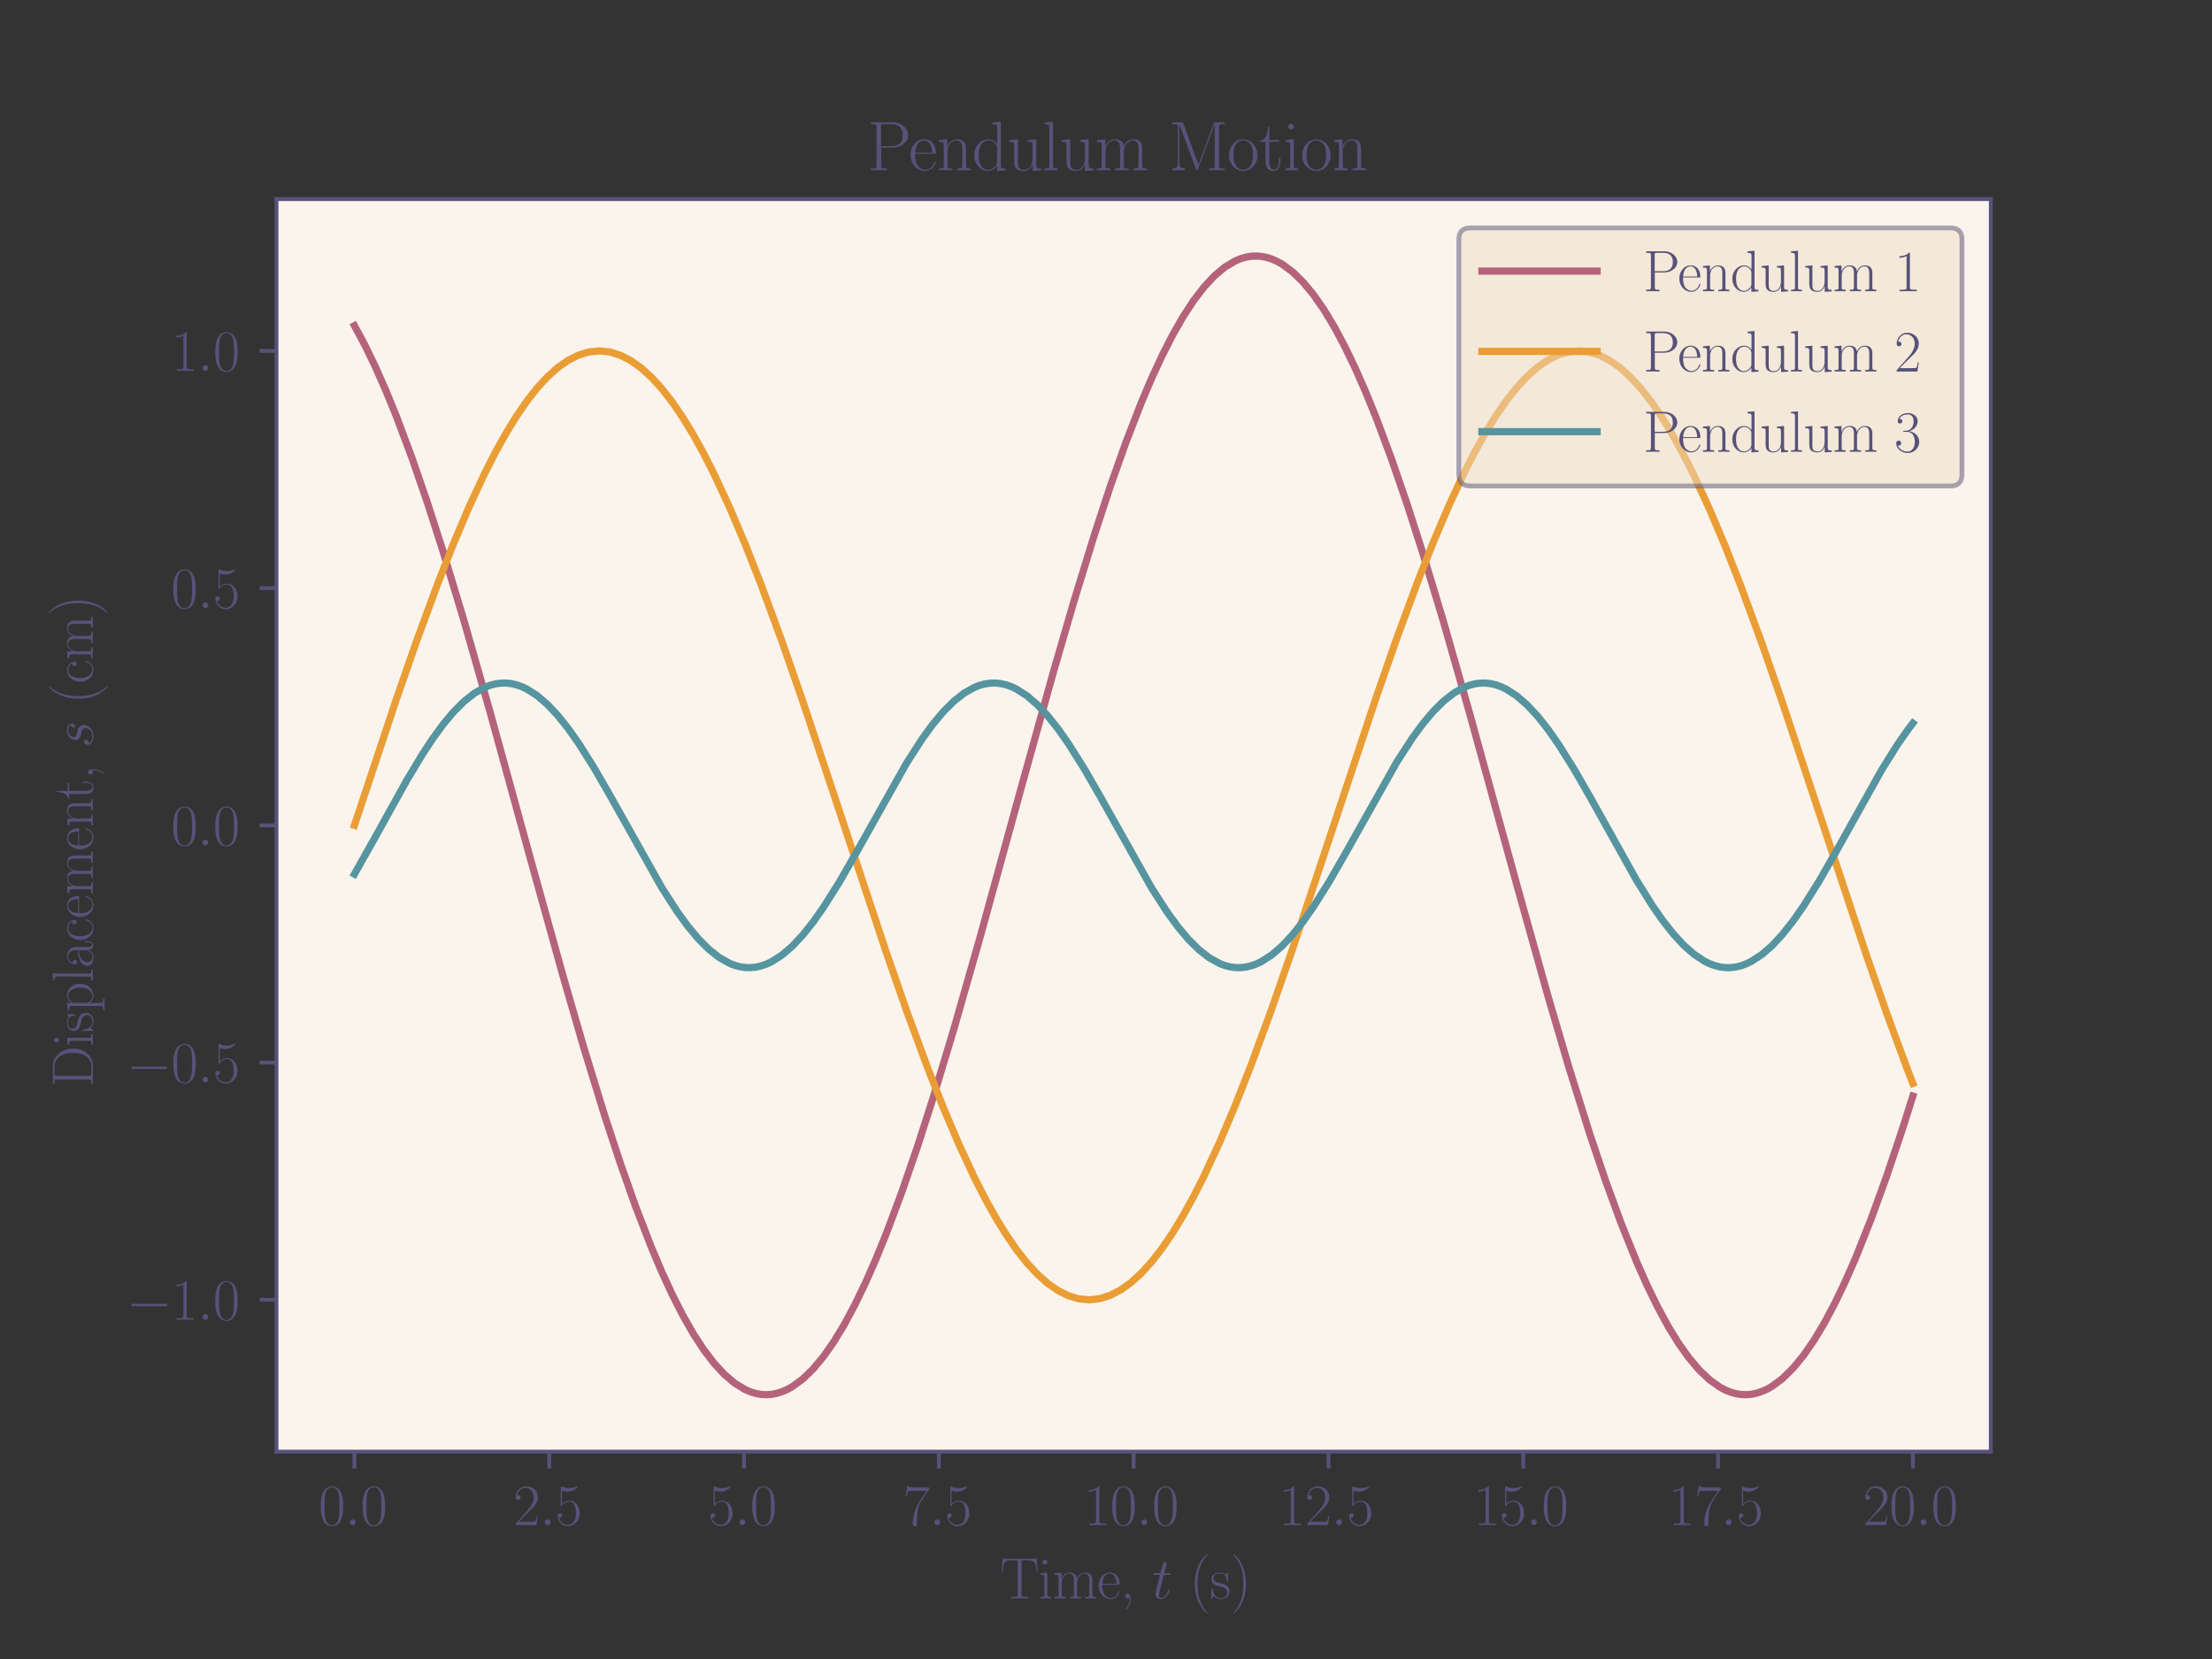 <?xml version="1.0" encoding="utf-8" standalone="no"?>
<!DOCTYPE svg PUBLIC "-//W3C//DTD SVG 1.1//EN"
  "http://www.w3.org/Graphics/SVG/1.1/DTD/svg11.dtd">
<svg xmlns:xlink="http://www.w3.org/1999/xlink" width="460.8pt" height="345.6pt" viewBox="0 0 460.8 345.6" xmlns="http://www.w3.org/2000/svg" version="1.1">
 <rect x="0" y="0" width="460.8" height="345.6" fill="#333333" stroke="none"/>
 <defs>
  <style type="text/css">*{stroke-linejoin: round; stroke-linecap: butt}</style>
 </defs>
 <g id="figure_1">
  <g id="patch_1">
   <path d="M 0 345.6 
L 460.8 345.6 
L 460.8 0 
L 0 0 
L 0 345.6 
z
" style="fill: none"/>
  </g>
  <g id="axes_1">
   <g id="patch_2">
    <path d="M 57.6 302.4 
L 414.72 302.4 
L 414.72 41.472 
L 57.6 41.472 
z
" style="fill: #faf4ed"/>
   </g>
   <g id="matplotlib.axis_1">
    <g id="xtick_1">
     <g id="line2d_1">
      <defs>
       <path id="mad21f04ca9" d="M 0 0 
L 0 3.5 
" style="stroke: #575279; stroke-width: 0.8"/>
      </defs>
      <g>
       <use xlink:href="#mad21f04ca9" x="73.833" y="302.4" style="fill: #575279; stroke: #575279; stroke-width: 0.8"/>
      </g>
     </g>
     <g id="text_1">
      <!-- $\mathdefault{0.0}$ -->
      <g style="fill: #575279" transform="translate(66.354 317.702)scale(0.12 -0.12)">
       <defs>
        <path id="CMR17-30" d="M 2688 2038 
C 2688 2430 2682 3099 2413 3613 
C 2176 4063 1798 4224 1466 4224 
C 1158 4224 768 4082 525 3620 
C 269 3137 243 2539 243 2038 
C 243 1671 250 1112 448 623 
C 723 -39 1216 -128 1466 -128 
C 1760 -128 2208 -7 2470 604 
C 2662 1048 2688 1568 2688 2038 
z
M 1466 -26 
C 1056 -26 813 328 723 816 
C 653 1196 653 1749 653 2109 
C 653 2604 653 3015 736 3407 
C 858 3954 1216 4121 1466 4121 
C 1728 4121 2067 3947 2189 3420 
C 2272 3054 2278 2623 2278 2109 
C 2278 1691 2278 1176 2202 797 
C 2067 96 1690 -26 1466 -26 
z
" transform="scale(0.016)"/>
        <path id="CMMI12-3a" d="M 1178 307 
C 1178 492 1024 620 870 620 
C 685 620 557 467 557 313 
C 557 128 710 0 864 0 
C 1050 0 1178 153 1178 307 
z
" transform="scale(0.016)"/>
       </defs>
       <use xlink:href="#CMR17-30" transform="scale(0.996)"/>
       <use xlink:href="#CMMI12-3a" transform="translate(45.69 0)scale(0.996)"/>
       <use xlink:href="#CMR17-30" transform="translate(72.788 0)scale(0.996)"/>
      </g>
     </g>
    </g>
    <g id="xtick_2">
     <g id="line2d_2">
      <g>
       <use xlink:href="#mad21f04ca9" x="114.415" y="302.4" style="fill: #575279; stroke: #575279; stroke-width: 0.8"/>
      </g>
     </g>
     <g id="text_2">
      <!-- $\mathdefault{2.5}$ -->
      <g style="fill: #575279" transform="translate(106.936 317.702)scale(0.12 -0.12)">
       <defs>
        <path id="CMR17-32" d="M 2669 990 
L 2554 990 
C 2490 537 2438 460 2413 422 
C 2381 371 1920 371 1830 371 
L 602 371 
C 832 620 1280 1073 1824 1596 
C 2214 1966 2669 2400 2669 3033 
C 2669 3788 2067 4224 1395 4224 
C 691 4224 262 3603 262 3027 
C 262 2777 448 2745 525 2745 
C 589 2745 781 2783 781 3007 
C 781 3206 614 3264 525 3264 
C 486 3264 448 3257 422 3244 
C 544 3788 915 4057 1306 4057 
C 1862 4057 2227 3616 2227 3033 
C 2227 2477 1901 1998 1536 1583 
L 262 147 
L 262 0 
L 2515 0 
L 2669 990 
z
" transform="scale(0.016)"/>
        <path id="CMR17-35" d="M 730 3750 
C 794 3724 1056 3641 1325 3641 
C 1920 3641 2246 3961 2432 4140 
C 2432 4191 2432 4224 2394 4224 
C 2387 4224 2374 4224 2323 4198 
C 2099 4102 1837 4032 1517 4032 
C 1325 4032 1037 4055 723 4191 
C 653 4224 640 4224 634 4224 
C 602 4224 595 4217 595 4090 
L 595 2231 
C 595 2113 595 2080 659 2080 
C 691 2080 704 2093 736 2139 
C 941 2435 1222 2560 1542 2560 
C 1766 2560 2246 2415 2246 1293 
C 2246 1087 2246 716 2054 422 
C 1894 159 1645 25 1370 25 
C 947 25 518 319 403 812 
C 429 806 480 793 506 793 
C 589 793 749 838 749 1036 
C 749 1209 627 1280 506 1280 
C 358 1280 262 1190 262 1011 
C 262 454 704 -128 1382 -128 
C 2042 -128 2669 441 2669 1267 
C 2669 2054 2170 2662 1549 2662 
C 1222 2662 947 2540 730 2304 
L 730 3750 
z
" transform="scale(0.016)"/>
       </defs>
       <use xlink:href="#CMR17-32" transform="scale(0.996)"/>
       <use xlink:href="#CMMI12-3a" transform="translate(45.69 0)scale(0.996)"/>
       <use xlink:href="#CMR17-35" transform="translate(72.788 0)scale(0.996)"/>
      </g>
     </g>
    </g>
    <g id="xtick_3">
     <g id="line2d_3">
      <g>
       <use xlink:href="#mad21f04ca9" x="154.996" y="302.4" style="fill: #575279; stroke: #575279; stroke-width: 0.8"/>
      </g>
     </g>
     <g id="text_3">
      <!-- $\mathdefault{5.0}$ -->
      <g style="fill: #575279" transform="translate(147.518 317.702)scale(0.12 -0.12)">
       <use xlink:href="#CMR17-35" transform="scale(0.996)"/>
       <use xlink:href="#CMMI12-3a" transform="translate(45.69 0)scale(0.996)"/>
       <use xlink:href="#CMR17-30" transform="translate(72.788 0)scale(0.996)"/>
      </g>
     </g>
    </g>
    <g id="xtick_4">
     <g id="line2d_4">
      <g>
       <use xlink:href="#mad21f04ca9" x="195.578" y="302.4" style="fill: #575279; stroke: #575279; stroke-width: 0.8"/>
      </g>
     </g>
     <g id="text_4">
      <!-- $\mathdefault{7.5}$ -->
      <g style="fill: #575279" transform="translate(188.099 317.702)scale(0.12 -0.12)">
       <defs>
        <path id="CMR17-37" d="M 2886 3955 
L 2886 4096 
L 1382 4096 
C 634 4096 621 4166 595 4288 
L 480 4288 
L 294 3104 
L 410 3104 
C 429 3226 474 3552 550 3673 
C 589 3724 1062 3724 1171 3724 
L 2579 3724 
L 1869 2670 
C 1395 1961 1069 1003 1069 166 
C 1069 89 1069 -128 1299 -128 
C 1530 -128 1530 89 1530 172 
L 1530 466 
C 1530 1514 1709 2204 2003 2644 
L 2886 3955 
z
" transform="scale(0.016)"/>
       </defs>
       <use xlink:href="#CMR17-37" transform="scale(0.996)"/>
       <use xlink:href="#CMMI12-3a" transform="translate(45.69 0)scale(0.996)"/>
       <use xlink:href="#CMR17-35" transform="translate(72.788 0)scale(0.996)"/>
      </g>
     </g>
    </g>
    <g id="xtick_5">
     <g id="line2d_5">
      <g>
       <use xlink:href="#mad21f04ca9" x="236.16" y="302.4" style="fill: #575279; stroke: #575279; stroke-width: 0.8"/>
      </g>
     </g>
     <g id="text_5">
      <!-- $\mathdefault{10.0}$ -->
      <g style="fill: #575279" transform="translate(225.755 317.702)scale(0.12 -0.12)">
       <defs>
        <path id="CMR17-31" d="M 1702 4083 
C 1702 4217 1696 4224 1606 4224 
C 1357 3927 979 3833 621 3820 
C 602 3820 570 3820 563 3808 
C 557 3795 557 3782 557 3648 
C 755 3648 1088 3686 1344 3839 
L 1344 467 
C 1344 243 1331 166 781 166 
L 589 166 
L 589 0 
C 896 6 1216 12 1523 12 
C 1830 12 2150 6 2458 0 
L 2458 166 
L 2266 166 
C 1715 166 1702 236 1702 467 
L 1702 4083 
z
" transform="scale(0.016)"/>
       </defs>
       <use xlink:href="#CMR17-31" transform="scale(0.996)"/>
       <use xlink:href="#CMR17-30" transform="translate(45.69 0)scale(0.996)"/>
       <use xlink:href="#CMMI12-3a" transform="translate(91.381 0)scale(0.996)"/>
       <use xlink:href="#CMR17-30" transform="translate(118.478 0)scale(0.996)"/>
      </g>
     </g>
    </g>
    <g id="xtick_6">
     <g id="line2d_6">
      <g>
       <use xlink:href="#mad21f04ca9" x="276.742" y="302.4" style="fill: #575279; stroke: #575279; stroke-width: 0.8"/>
      </g>
     </g>
     <g id="text_6">
      <!-- $\mathdefault{12.5}$ -->
      <g style="fill: #575279" transform="translate(266.337 317.702)scale(0.12 -0.12)">
       <use xlink:href="#CMR17-31" transform="scale(0.996)"/>
       <use xlink:href="#CMR17-32" transform="translate(45.69 0)scale(0.996)"/>
       <use xlink:href="#CMMI12-3a" transform="translate(91.381 0)scale(0.996)"/>
       <use xlink:href="#CMR17-35" transform="translate(118.478 0)scale(0.996)"/>
      </g>
     </g>
    </g>
    <g id="xtick_7">
     <g id="line2d_7">
      <g>
       <use xlink:href="#mad21f04ca9" x="317.324" y="302.4" style="fill: #575279; stroke: #575279; stroke-width: 0.8"/>
      </g>
     </g>
     <g id="text_7">
      <!-- $\mathdefault{15.0}$ -->
      <g style="fill: #575279" transform="translate(306.918 317.702)scale(0.12 -0.12)">
       <use xlink:href="#CMR17-31" transform="scale(0.996)"/>
       <use xlink:href="#CMR17-35" transform="translate(45.69 0)scale(0.996)"/>
       <use xlink:href="#CMMI12-3a" transform="translate(91.381 0)scale(0.996)"/>
       <use xlink:href="#CMR17-30" transform="translate(118.478 0)scale(0.996)"/>
      </g>
     </g>
    </g>
    <g id="xtick_8">
     <g id="line2d_8">
      <g>
       <use xlink:href="#mad21f04ca9" x="357.905" y="302.4" style="fill: #575279; stroke: #575279; stroke-width: 0.8"/>
      </g>
     </g>
     <g id="text_8">
      <!-- $\mathdefault{17.5}$ -->
      <g style="fill: #575279" transform="translate(347.5 317.702)scale(0.12 -0.12)">
       <use xlink:href="#CMR17-31" transform="scale(0.996)"/>
       <use xlink:href="#CMR17-37" transform="translate(45.69 0)scale(0.996)"/>
       <use xlink:href="#CMMI12-3a" transform="translate(91.381 0)scale(0.996)"/>
       <use xlink:href="#CMR17-35" transform="translate(118.478 0)scale(0.996)"/>
      </g>
     </g>
    </g>
    <g id="xtick_9">
     <g id="line2d_9">
      <g>
       <use xlink:href="#mad21f04ca9" x="398.487" y="302.4" style="fill: #575279; stroke: #575279; stroke-width: 0.8"/>
      </g>
     </g>
     <g id="text_9">
      <!-- $\mathdefault{20.0}$ -->
      <g style="fill: #575279" transform="translate(388.082 317.702)scale(0.12 -0.12)">
       <use xlink:href="#CMR17-32" transform="scale(0.996)"/>
       <use xlink:href="#CMR17-30" transform="translate(45.69 0)scale(0.996)"/>
       <use xlink:href="#CMMI12-3a" transform="translate(91.381 0)scale(0.996)"/>
       <use xlink:href="#CMR17-30" transform="translate(118.478 0)scale(0.996)"/>
      </g>
     </g>
    </g>
    <g id="text_10">
     <!-- Time, $t$ (s) -->
     <g style="fill: #575279" transform="translate(208.326 332.993)scale(0.12 -0.12)">
      <defs>
       <path id="CMR17-54" d="M 3981 4332 
L 288 4332 
L 179 2924 
L 294 2924 
C 378 3981 467 4166 1453 4166 
C 1568 4166 1754 4166 1805 4159 
C 1926 4140 1926 4064 1926 3917 
L 1926 465 
C 1926 236 1907 166 1376 166 
L 1197 166 
L 1197 0 
C 1504 6 1824 12 2138 12 
C 2451 12 2771 6 3078 0 
L 3078 166 
L 2899 166 
C 2368 166 2349 236 2349 465 
L 2349 3917 
C 2349 4057 2349 4134 2464 4159 
C 2515 4166 2701 4166 2816 4166 
C 3795 4166 3891 3981 3974 2924 
L 4090 2924 
L 3981 4332 
z
" transform="scale(0.016)"/>
       <path id="CMR17-69" d="M 992 3961 
C 992 4102 877 4224 730 4224 
C 589 4224 467 4108 467 3961 
C 467 3820 582 3699 730 3699 
C 870 3699 992 3814 992 3961 
z
M 243 2745 
L 243 2579 
C 602 2579 653 2540 653 2231 
L 653 443 
C 653 198 627 166 218 166 
L 218 0 
C 371 12 646 12 806 12 
C 960 12 1222 12 1370 0 
L 1370 166 
C 992 166 979 205 979 436 
L 979 2816 
L 243 2745 
z
" transform="scale(0.016)"/>
       <path id="CMR17-6d" d="M 4326 1954 
C 4326 2276 4269 2816 3507 2816 
C 3072 2816 2771 2520 2656 2173 
L 2650 2173 
C 2573 2700 2195 2816 1837 2816 
C 1331 2816 1069 2424 973 2166 
L 966 2166 
L 966 2816 
L 211 2745 
L 211 2578 
C 589 2578 646 2540 646 2231 
L 646 443 
C 646 198 621 166 211 166 
L 211 0 
C 365 12 646 12 813 12 
C 979 12 1267 12 1421 0 
L 1421 166 
C 1011 166 986 192 986 443 
L 986 1678 
C 986 2269 1344 2713 1792 2713 
C 2266 2713 2317 2289 2317 1980 
L 2317 443 
C 2317 198 2291 166 1882 166 
L 1882 0 
C 2035 12 2317 12 2483 12 
C 2650 12 2938 12 3091 0 
L 3091 166 
C 2682 166 2656 192 2656 443 
L 2656 1678 
C 2656 2269 3014 2713 3462 2713 
C 3936 2713 3987 2289 3987 1980 
L 3987 443 
C 3987 198 3962 166 3552 166 
L 3552 0 
C 3706 12 3987 12 4154 12 
C 4320 12 4608 12 4762 0 
L 4762 166 
C 4352 166 4326 192 4326 443 
L 4326 1954 
z
" transform="scale(0.016)"/>
       <path id="CMR17-65" d="M 2438 1503 
C 2464 1529 2464 1542 2464 1606 
C 2464 2251 2118 2816 1389 2816 
C 710 2816 173 2175 173 1394 
C 173 554 781 -64 1459 -64 
C 2176 -64 2458 619 2458 755 
C 2458 800 2419 800 2406 800 
C 2362 800 2355 787 2330 709 
C 2189 270 1837 51 1504 51 
C 1229 51 954 206 781 490 
C 582 819 582 1200 582 1503 
L 2438 1503 
z
M 589 1600 
C 634 2511 1126 2713 1382 2713 
C 1818 2713 2112 2308 2118 1600 
L 589 1600 
z
" transform="scale(0.016)"/>
       <path id="CMR17-2c" d="M 1011 102 
C 1024 44 1024 25 1024 -76 
C 1024 -451 896 -795 627 -1108 
C 595 -1140 595 -1152 595 -1165 
C 595 -1191 621 -1216 646 -1216 
C 685 -1216 1126 -776 1126 -82 
C 1126 128 1101 524 800 524 
C 659 524 538 428 538 262 
C 538 96 659 0 800 0 
C 877 0 960 32 1011 102 
z
" transform="scale(0.016)"/>
       <path id="CMMI12-74" d="M 1286 2566 
L 1875 2566 
C 1997 2566 2061 2566 2061 2681 
C 2061 2752 2022 2752 1894 2752 
L 1331 2752 
L 1568 3664 
C 1594 3752 1594 3764 1594 3808 
C 1594 3910 1510 3968 1427 3968 
C 1376 3968 1229 3948 1178 3746 
L 928 2752 
L 326 2752 
C 198 2752 141 2752 141 2630 
C 141 2566 186 2566 307 2566 
L 877 2566 
L 454 881 
C 403 657 384 593 384 510 
C 384 210 595 -64 954 -64 
C 1600 -64 1946 868 1946 913 
C 1946 951 1920 970 1882 970 
C 1869 970 1843 970 1830 944 
C 1824 938 1818 932 1773 830 
C 1638 510 1344 64 973 64 
C 781 64 768 223 768 364 
C 768 370 768 491 787 568 
L 1286 2566 
z
" transform="scale(0.016)"/>
       <path id="CMR17-28" d="M 1958 -1562 
C 1958 -1556 1958 -1543 1939 -1524 
C 1645 -1223 858 -403 858 1596 
C 858 3595 1632 4408 1946 4729 
C 1946 4735 1958 4748 1958 4767 
C 1958 4787 1939 4800 1914 4800 
C 1843 4800 1299 4325 986 3620 
C 666 2909 576 2218 576 1603 
C 576 1141 621 360 1005 -467 
C 1312 -1133 1837 -1600 1914 -1600 
C 1946 -1600 1958 -1588 1958 -1562 
z
" transform="scale(0.016)"/>
       <path id="CMR17-73" d="M 1978 2688 
C 1978 2803 1971 2809 1933 2809 
C 1907 2809 1901 2803 1824 2707 
C 1805 2681 1747 2617 1728 2592 
C 1523 2809 1235 2816 1126 2816 
C 416 2816 160 2444 160 2073 
C 160 1497 813 1363 998 1324 
C 1402 1241 1542 1216 1677 1100 
C 1760 1024 1901 883 1901 652 
C 1901 384 1747 38 1158 38 
C 602 38 403 460 288 1024 
C 269 1113 269 1120 218 1120 
C 166 1120 160 1113 160 985 
L 160 64 
C 160 -52 166 -58 205 -58 
C 237 -58 243 -52 275 0 
C 314 57 410 211 448 275 
C 576 102 800 -64 1158 -64 
C 1792 -64 2131 281 2131 780 
C 2131 1107 1958 1280 1875 1356 
C 1683 1555 1459 1600 1190 1651 
C 838 1728 390 1817 390 2208 
C 390 2374 480 2726 1126 2726 
C 1811 2726 1850 2086 1862 1881 
C 1869 1849 1901 1843 1920 1843 
C 1978 1843 1978 1862 1978 1971 
L 1978 2688 
z
" transform="scale(0.016)"/>
       <path id="CMR17-29" d="M 1683 1596 
C 1683 2057 1638 2839 1254 3665 
C 947 4332 422 4800 346 4800 
C 326 4800 301 4793 301 4761 
C 301 4748 307 4742 314 4729 
C 621 4408 1402 3595 1402 1603 
C 1402 -396 627 -1210 314 -1530 
C 307 -1543 301 -1549 301 -1562 
C 301 -1594 326 -1600 346 -1600 
C 416 -1600 960 -1127 1274 -422 
C 1594 289 1683 981 1683 1596 
z
" transform="scale(0.016)"/>
      </defs>
      <use xlink:href="#CMR17-54" transform="scale(0.996)"/>
      <use xlink:href="#CMR17-69" transform="translate(66.51 0)scale(0.996)"/>
      <use xlink:href="#CMR17-6d" transform="translate(91.381 0)scale(0.996)"/>
      <use xlink:href="#CMR17-65" transform="translate(168.301 0)scale(0.996)"/>
      <use xlink:href="#CMR17-2c" transform="translate(208.786 0)scale(0.996)"/>
      <use xlink:href="#CMMI12-74" transform="translate(263.733 0)scale(0.996)"/>
      <use xlink:href="#CMR17-28" transform="translate(329.036 0)scale(0.996)"/>
      <use xlink:href="#CMR17-73" transform="translate(364.316 0)scale(0.996)"/>
      <use xlink:href="#CMR17-29" transform="translate(400.118 0)scale(0.996)"/>
     </g>
    </g>
   </g>
   <g id="matplotlib.axis_2">
    <g id="ytick_1">
     <g id="line2d_10">
      <defs>
       <path id="m81c16a23b6" d="M 0 0 
L -3.5 0 
" style="stroke: #575279; stroke-width: 0.8"/>
      </defs>
      <g>
       <use xlink:href="#m81c16a23b6" x="57.6" y="270.772" style="fill: #575279; stroke: #575279; stroke-width: 0.8"/>
      </g>
     </g>
     <g id="text_11">
      <!-- $\mathdefault{−1.0}$ -->
      <g style="fill: #575279" transform="translate(26.344 274.923)scale(0.12 -0.12)">
       <defs>
        <path id="CMSY10-0" d="M 4218 1472 
C 4326 1472 4442 1472 4442 1600 
C 4442 1728 4326 1728 4218 1728 
L 755 1728 
C 646 1728 531 1728 531 1600 
C 531 1472 646 1472 755 1472 
L 4218 1472 
z
" transform="scale(0.016)"/>
       </defs>
       <use xlink:href="#CMSY10-0" transform="scale(0.996)"/>
       <use xlink:href="#CMR17-31" transform="translate(77.487 0)scale(0.996)"/>
       <use xlink:href="#CMMI12-3a" transform="translate(123.178 0)scale(0.996)"/>
       <use xlink:href="#CMR17-30" transform="translate(150.275 0)scale(0.996)"/>
      </g>
     </g>
    </g>
    <g id="ytick_2">
     <g id="line2d_11">
      <g>
       <use xlink:href="#m81c16a23b6" x="57.6" y="221.354" style="fill: #575279; stroke: #575279; stroke-width: 0.8"/>
      </g>
     </g>
     <g id="text_12">
      <!-- $\mathdefault{−0.5}$ -->
      <g style="fill: #575279" transform="translate(26.344 225.505)scale(0.12 -0.12)">
       <use xlink:href="#CMSY10-0" transform="scale(0.996)"/>
       <use xlink:href="#CMR17-30" transform="translate(77.487 0)scale(0.996)"/>
       <use xlink:href="#CMMI12-3a" transform="translate(123.178 0)scale(0.996)"/>
       <use xlink:href="#CMR17-35" transform="translate(150.275 0)scale(0.996)"/>
      </g>
     </g>
    </g>
    <g id="ytick_3">
     <g id="line2d_12">
      <g>
       <use xlink:href="#m81c16a23b6" x="57.6" y="171.936" style="fill: #575279; stroke: #575279; stroke-width: 0.8"/>
      </g>
     </g>
     <g id="text_13">
      <!-- $\mathdefault{0.0}$ -->
      <g style="fill: #575279" transform="translate(35.642 176.087)scale(0.12 -0.12)">
       <use xlink:href="#CMR17-30" transform="scale(0.996)"/>
       <use xlink:href="#CMMI12-3a" transform="translate(45.69 0)scale(0.996)"/>
       <use xlink:href="#CMR17-30" transform="translate(72.788 0)scale(0.996)"/>
      </g>
     </g>
    </g>
    <g id="ytick_4">
     <g id="line2d_13">
      <g>
       <use xlink:href="#m81c16a23b6" x="57.6" y="122.518" style="fill: #575279; stroke: #575279; stroke-width: 0.8"/>
      </g>
     </g>
     <g id="text_14">
      <!-- $\mathdefault{0.5}$ -->
      <g style="fill: #575279" transform="translate(35.642 126.669)scale(0.12 -0.12)">
       <use xlink:href="#CMR17-30" transform="scale(0.996)"/>
       <use xlink:href="#CMMI12-3a" transform="translate(45.69 0)scale(0.996)"/>
       <use xlink:href="#CMR17-35" transform="translate(72.788 0)scale(0.996)"/>
      </g>
     </g>
    </g>
    <g id="ytick_5">
     <g id="line2d_14">
      <g>
       <use xlink:href="#m81c16a23b6" x="57.6" y="73.099" style="fill: #575279; stroke: #575279; stroke-width: 0.8"/>
      </g>
     </g>
     <g id="text_15">
      <!-- $\mathdefault{1.0}$ -->
      <g style="fill: #575279" transform="translate(35.642 77.25)scale(0.12 -0.12)">
       <use xlink:href="#CMR17-31" transform="scale(0.996)"/>
       <use xlink:href="#CMMI12-3a" transform="translate(45.69 0)scale(0.996)"/>
       <use xlink:href="#CMR17-30" transform="translate(72.788 0)scale(0.996)"/>
      </g>
     </g>
    </g>
    <g id="text_16">
     <!-- Displacement, $s$ (cm) -->
     <g style="fill: #575279" transform="translate(19.355 226.507)rotate(-90)scale(0.12 -0.12)">
      <defs>
       <path id="CMR17-44" d="M 333 4352 
L 333 4185 
C 774 4185 845 4185 845 3898 
L 845 453 
C 845 166 774 166 333 166 
L 333 0 
L 2368 0 
C 3398 0 4224 943 4224 2140 
C 4224 3344 3411 4352 2368 4352 
L 333 4352 
z
M 1523 166 
C 1267 166 1254 198 1254 414 
L 1254 3936 
C 1254 4153 1267 4185 1523 4185 
L 2240 4185 
C 2771 4185 3750 3873 3750 2140 
C 3750 1242 3488 879 3366 707 
C 3213 510 2848 166 2240 166 
L 1523 166 
z
" transform="scale(0.016)"/>
       <path id="CMR17-70" d="M 1408 -1114 
C 998 -1114 973 -1088 973 -834 
L 973 380 
C 1158 109 1427 -64 1766 -64 
C 2406 -64 3053 503 3053 1382 
C 3053 2196 2496 2816 1837 2816 
C 1453 2816 1139 2603 960 2345 
L 960 2816 
L 198 2745 
L 198 2577 
C 576 2577 634 2539 634 2228 
L 634 -834 
C 634 -1081 608 -1114 198 -1114 
L 198 -1280 
C 352 -1268 634 -1268 800 -1268 
C 966 -1268 1254 -1268 1408 -1280 
L 1408 -1114 
z
M 973 2015 
C 973 2106 973 2241 1222 2481 
C 1254 2506 1472 2700 1792 2700 
C 2259 2700 2643 2112 2643 1376 
C 2643 639 2234 38 1728 38 
C 1498 38 1248 148 1056 451 
C 973 594 973 632 973 736 
L 973 2015 
z
" transform="scale(0.016)"/>
       <path id="CMR17-6c" d="M 979 4416 
L 218 4345 
L 218 4179 
C 595 4179 653 4141 653 3835 
L 653 439 
C 653 198 627 166 218 166 
L 218 0 
C 371 12 653 12 813 12 
C 979 12 1261 12 1414 0 
L 1414 166 
C 1005 166 979 191 979 439 
L 979 4416 
z
" transform="scale(0.016)"/>
       <path id="CMR17-61" d="M 2304 1656 
C 2304 2048 2304 2275 2035 2534 
C 1798 2751 1523 2816 1306 2816 
C 800 2816 435 2408 435 1977 
C 435 1740 627 1728 666 1728 
C 749 1728 896 1779 896 1958 
C 896 2118 774 2188 666 2188 
C 640 2188 608 2182 589 2176 
C 723 2594 1069 2713 1293 2713 
C 1613 2713 1965 2421 1965 1875 
L 1965 1632 
C 1587 1619 1133 1568 774 1373 
C 371 1147 256 822 256 576 
C 256 77 832 -64 1171 -64 
C 1523 -64 1850 135 1990 505 
C 2003 219 2182 -39 2464 -39 
C 2598 -39 2938 51 2938 563 
L 2938 926 
L 2822 926 
L 2822 557 
C 2822 161 2650 109 2566 109 
C 2304 109 2304 446 2304 732 
L 2304 1656 
z
M 1965 887 
C 1965 323 1568 38 1216 38 
C 896 38 646 278 646 576 
C 646 771 730 1114 1101 1322 
C 1408 1497 1760 1523 1965 1536 
L 1965 887 
z
" transform="scale(0.016)"/>
       <path id="CMR17-63" d="M 2234 2240 
C 2112 2240 1933 2240 1933 2015 
C 1933 1836 2080 1785 2163 1785 
C 2208 1785 2394 1804 2394 2028 
C 2394 2476 1958 2816 1466 2816 
C 787 2816 211 2201 211 1379 
C 211 521 813 -64 1466 -64 
C 2259 -64 2458 676 2458 747 
C 2458 773 2451 792 2406 792 
C 2362 792 2355 786 2330 702 
C 2163 180 1798 51 1523 51 
C 1114 51 621 431 621 1385 
C 621 2358 1094 2700 1472 2700 
C 1722 2700 2093 2582 2234 2240 
z
" transform="scale(0.016)"/>
       <path id="CMR17-6e" d="M 2656 1954 
C 2656 2282 2592 2816 1837 2816 
C 1331 2816 1069 2424 973 2166 
L 966 2166 
L 966 2816 
L 211 2745 
L 211 2578 
C 589 2578 646 2540 646 2231 
L 646 443 
C 646 198 621 166 211 166 
L 211 0 
C 365 12 646 12 813 12 
C 979 12 1267 12 1421 0 
L 1421 166 
C 1011 166 986 192 986 443 
L 986 1678 
C 986 2269 1344 2713 1792 2713 
C 2266 2713 2317 2289 2317 1980 
L 2317 443 
C 2317 198 2291 166 1882 166 
L 1882 0 
C 2035 12 2317 12 2483 12 
C 2650 12 2938 12 3091 0 
L 3091 166 
C 2682 166 2656 192 2656 443 
L 2656 1954 
z
" transform="scale(0.016)"/>
       <path id="CMR17-74" d="M 966 2585 
L 1862 2585 
L 1862 2752 
L 966 2752 
L 966 3968 
L 851 3968 
C 838 3292 614 2700 70 2687 
L 70 2585 
L 627 2585 
L 627 778 
C 627 655 627 -64 1370 -64 
C 1747 -64 1965 308 1965 784 
L 1965 1151 
L 1850 1151 
L 1850 790 
C 1850 347 1677 51 1408 51 
C 1222 51 966 179 966 765 
L 966 2585 
z
" transform="scale(0.016)"/>
       <path id="CMMI12-73" d="M 1459 1290 
C 1568 1271 1741 1233 1779 1227 
C 1862 1201 2150 1099 2150 793 
C 2150 595 1971 64 1229 64 
C 1094 64 614 83 486 447 
C 742 414 870 614 870 755 
C 870 889 781 960 653 960 
C 512 960 326 851 326 563 
C 326 176 710 -64 1222 -64 
C 2195 -64 2483 665 2483 998 
C 2483 1093 2483 1271 2278 1475 
C 2118 1627 1965 1659 1619 1729 
C 1446 1767 1171 1824 1171 2111 
C 1171 2239 1286 2687 1894 2687 
C 2163 2687 2426 2589 2490 2368 
C 2208 2368 2195 2124 2195 2118 
C 2195 1983 2317 1945 2374 1945 
C 2464 1945 2643 2015 2643 2284 
C 2643 2546 2400 2816 1901 2816 
C 1062 2816 838 2169 838 1907 
C 838 1424 1312 1322 1459 1290 
z
" transform="scale(0.016)"/>
      </defs>
      <use xlink:href="#CMR17-44" transform="scale(0.996)"/>
      <use xlink:href="#CMR17-69" transform="translate(70.394 0)scale(0.996)"/>
      <use xlink:href="#CMR17-73" transform="translate(95.265 0)scale(0.996)"/>
      <use xlink:href="#CMR17-70" transform="translate(131.066 0)scale(0.996)"/>
      <use xlink:href="#CMR17-6c" transform="translate(181.961 0)scale(0.996)"/>
      <use xlink:href="#CMR17-61" transform="translate(206.832 0)scale(0.996)"/>
      <use xlink:href="#CMR17-63" transform="translate(252.523 0)scale(0.996)"/>
      <use xlink:href="#CMR17-65" transform="translate(293.009 0)scale(0.996)"/>
      <use xlink:href="#CMR17-6d" transform="translate(333.494 0)scale(0.996)"/>
      <use xlink:href="#CMR17-65" transform="translate(410.414 0)scale(0.996)"/>
      <use xlink:href="#CMR17-6e" transform="translate(450.899 0)scale(0.996)"/>
      <use xlink:href="#CMR17-74" transform="translate(499.192 0)scale(0.996)"/>
      <use xlink:href="#CMR17-2c" transform="translate(534.473 0)scale(0.996)"/>
      <use xlink:href="#CMMI12-73" transform="translate(589.42 0)scale(0.996)"/>
      <use xlink:href="#CMR17-28" transform="translate(665.446 0)scale(0.996)"/>
      <use xlink:href="#CMR17-63" transform="translate(700.727 0)scale(0.996)"/>
      <use xlink:href="#CMR17-6d" transform="translate(741.213 0)scale(0.996)"/>
      <use xlink:href="#CMR17-29" transform="translate(818.132 0)scale(0.996)"/>
     </g>
    </g>
   </g>
   <g id="line2d_15">
    <path d="M 73.833 67.851 
L 76.004 71.884 
L 78.176 76.365 
L 80.348 81.274 
L 82.519 86.587 
L 85.777 95.266 
L 89.034 104.716 
L 92.291 114.842 
L 96.635 129.218 
L 102.064 148.23 
L 110.75 179.797 
L 117.265 203.228 
L 121.608 218.207 
L 125.951 232.359 
L 129.209 242.278 
L 132.466 251.49 
L 135.723 259.901 
L 137.895 265.022 
L 140.067 269.726 
L 142.238 273.993 
L 144.41 277.804 
L 146.581 281.141 
L 148.753 283.989 
L 150.925 286.337 
L 153.096 288.173 
L 155.268 289.489 
L 156.354 289.95 
L 157.439 290.279 
L 158.525 290.475 
L 159.611 290.54 
L 160.697 290.471 
L 161.783 290.27 
L 162.868 289.937 
L 163.954 289.471 
L 165.04 288.874 
L 167.212 287.289 
L 169.383 285.188 
L 171.555 282.58 
L 173.726 279.478 
L 175.898 275.894 
L 178.07 271.845 
L 180.241 267.35 
L 182.413 262.428 
L 184.584 257.101 
L 187.842 248.404 
L 191.099 238.939 
L 194.357 228.799 
L 198.7 214.408 
L 204.129 195.384 
L 212.815 163.812 
L 219.33 140.39 
L 223.673 125.422 
L 228.016 111.286 
L 231.274 101.381 
L 234.531 92.187 
L 237.789 83.794 
L 239.96 78.687 
L 242.132 73.997 
L 244.304 69.745 
L 246.475 65.95 
L 248.647 62.628 
L 250.818 59.796 
L 252.99 57.466 
L 255.162 55.647 
L 257.333 54.348 
L 258.419 53.896 
L 259.505 53.576 
L 260.591 53.388 
L 261.676 53.332 
L 262.762 53.41 
L 263.848 53.62 
L 264.934 53.962 
L 266.02 54.436 
L 267.105 55.041 
L 269.277 56.644 
L 271.449 58.762 
L 273.62 61.387 
L 275.792 64.505 
L 277.963 68.105 
L 280.135 72.168 
L 282.307 76.678 
L 284.478 81.614 
L 286.65 86.954 
L 289.907 95.669 
L 293.165 105.15 
L 296.422 115.304 
L 300.765 129.709 
L 306.194 148.746 
L 315.966 184.273 
L 322.481 207.538 
L 326.824 222.31 
L 331.168 236.182 
L 334.425 245.845 
L 337.682 254.764 
L 340.94 262.851 
L 343.111 267.739 
L 345.283 272.198 
L 347.455 276.208 
L 349.626 279.753 
L 351.798 282.815 
L 353.969 285.381 
L 356.141 287.44 
L 358.313 288.982 
L 359.398 289.557 
L 360.484 290.001 
L 361.57 290.312 
L 362.656 290.492 
L 363.742 290.538 
L 364.827 290.452 
L 365.913 290.233 
L 366.999 289.882 
L 368.085 289.4 
L 369.171 288.785 
L 371.342 287.166 
L 373.514 285.03 
L 375.685 282.389 
L 377.857 279.254 
L 380.029 275.639 
L 382.2 271.561 
L 384.372 267.036 
L 386.543 262.087 
L 389.801 253.913 
L 393.058 244.916 
L 396.316 235.184 
L 398.487 228.336 
L 398.487 228.336 
" clip-path="url(#p5751ca2aed)" style="fill: none; stroke: #b4637a; stroke-width: 1.5; stroke-linecap: square"/>
   </g>
   <g id="line2d_16">
    <path d="M 73.833 171.936 
L 82.519 145.806 
L 86.862 133.325 
L 91.206 121.535 
L 94.463 113.272 
L 97.72 105.6 
L 100.978 98.594 
L 103.149 94.33 
L 105.321 90.413 
L 107.493 86.86 
L 109.664 83.688 
L 111.836 80.91 
L 114.007 78.54 
L 116.179 76.587 
L 118.351 75.061 
L 120.522 73.968 
L 122.694 73.313 
L 124.865 73.099 
L 127.037 73.328 
L 129.209 73.997 
L 131.38 75.104 
L 133.552 76.645 
L 135.723 78.612 
L 137.895 80.996 
L 140.067 83.787 
L 142.238 86.972 
L 144.41 90.537 
L 146.581 94.466 
L 148.753 98.742 
L 152.01 105.762 
L 155.268 113.449 
L 158.525 121.724 
L 162.868 133.527 
L 167.212 146.017 
L 173.726 165.549 
L 184.584 198.278 
L 188.928 210.748 
L 193.271 222.525 
L 196.528 230.776 
L 199.786 238.434 
L 203.043 245.424 
L 205.215 249.677 
L 207.386 253.583 
L 209.558 257.123 
L 211.729 260.283 
L 213.901 263.047 
L 216.073 265.403 
L 218.244 267.342 
L 220.416 268.854 
L 222.587 269.933 
L 224.759 270.573 
L 226.931 270.772 
L 229.102 270.529 
L 231.274 269.845 
L 233.445 268.723 
L 235.617 267.168 
L 237.789 265.187 
L 239.96 262.79 
L 242.132 259.986 
L 244.304 256.788 
L 246.475 253.21 
L 248.647 249.269 
L 250.818 244.982 
L 254.076 237.946 
L 257.333 230.246 
L 260.591 221.959 
L 264.934 210.142 
L 269.277 197.642 
L 275.792 178.104 
L 286.65 145.383 
L 290.993 132.922 
L 295.336 121.158 
L 298.594 112.92 
L 301.851 105.275 
L 305.108 98.301 
L 307.28 94.059 
L 309.452 90.165 
L 311.623 86.637 
L 313.795 83.491 
L 315.966 80.74 
L 318.138 78.397 
L 320.31 76.472 
L 322.481 74.975 
L 324.653 73.911 
L 326.824 73.285 
L 328.996 73.101 
L 331.168 73.358 
L 333.339 74.057 
L 335.511 75.193 
L 337.682 76.762 
L 339.854 78.757 
L 342.026 81.169 
L 344.197 83.986 
L 346.369 87.197 
L 348.54 90.787 
L 350.712 94.739 
L 352.884 99.037 
L 356.141 106.089 
L 359.398 113.803 
L 362.656 122.102 
L 366.999 133.932 
L 371.342 146.441 
L 377.857 165.987 
L 388.715 198.7 
L 393.058 211.151 
L 397.401 222.902 
L 398.487 225.705 
L 398.487 225.705 
" clip-path="url(#p5751ca2aed)" style="fill: none; stroke: #ea9d34; stroke-width: 1.5; stroke-linecap: square"/>
   </g>
   <g id="line2d_17">
    <path d="M 73.833 182.103 
L 78.176 174.377 
L 84.691 162.64 
L 87.948 157.214 
L 90.12 153.913 
L 92.291 150.933 
L 94.463 148.329 
L 96.635 146.147 
L 98.806 144.426 
L 100.978 143.196 
L 102.064 142.773 
L 103.149 142.48 
L 104.235 142.319 
L 105.321 142.29 
L 106.407 142.394 
L 107.493 142.63 
L 108.578 142.997 
L 109.664 143.494 
L 111.836 144.866 
L 114.007 146.722 
L 116.179 149.028 
L 118.351 151.744 
L 120.522 154.82 
L 123.78 159.99 
L 127.037 165.639 
L 137.895 184.963 
L 141.152 190.011 
L 143.324 192.985 
L 145.496 195.582 
L 147.667 197.757 
L 149.839 199.47 
L 152.01 200.692 
L 153.096 201.111 
L 154.182 201.399 
L 155.268 201.556 
L 156.354 201.58 
L 157.439 201.472 
L 158.525 201.231 
L 159.611 200.86 
L 160.697 200.359 
L 162.868 198.979 
L 165.04 197.115 
L 167.212 194.802 
L 169.383 192.08 
L 171.555 188.998 
L 174.812 183.822 
L 178.07 178.168 
L 188.928 158.849 
L 192.185 153.808 
L 194.357 150.841 
L 196.528 148.25 
L 198.7 146.082 
L 200.871 144.377 
L 203.043 143.164 
L 204.129 142.749 
L 205.215 142.465 
L 206.3 142.313 
L 207.386 142.293 
L 208.472 142.406 
L 209.558 142.651 
L 210.644 143.026 
L 211.729 143.531 
L 213.901 144.92 
L 216.073 146.791 
L 218.244 149.112 
L 220.416 151.84 
L 222.587 154.928 
L 225.845 160.11 
L 229.102 165.767 
L 239.96 185.082 
L 243.218 190.115 
L 245.389 193.077 
L 247.561 195.661 
L 249.733 197.821 
L 251.904 199.519 
L 254.076 200.723 
L 255.162 201.134 
L 256.247 201.414 
L 257.333 201.562 
L 258.419 201.577 
L 259.505 201.46 
L 260.591 201.211 
L 261.676 200.831 
L 262.762 200.321 
L 264.934 198.924 
L 267.105 197.045 
L 269.277 194.718 
L 271.449 191.983 
L 273.62 188.89 
L 276.878 183.701 
L 280.135 178.04 
L 290.993 158.731 
L 294.25 153.704 
L 296.422 150.748 
L 298.594 148.171 
L 300.765 146.018 
L 302.937 144.329 
L 305.108 143.132 
L 306.194 142.726 
L 307.28 142.451 
L 308.366 142.307 
L 309.452 142.296 
L 310.537 142.418 
L 311.623 142.671 
L 312.709 143.056 
L 313.795 143.569 
L 315.966 144.974 
L 318.138 146.861 
L 320.31 149.196 
L 322.481 151.937 
L 324.653 155.036 
L 327.91 160.231 
L 331.168 165.896 
L 340.94 183.397 
L 344.197 188.618 
L 346.369 191.739 
L 348.54 194.505 
L 350.712 196.868 
L 352.884 198.786 
L 355.055 200.224 
L 356.141 200.755 
L 357.227 201.156 
L 358.313 201.428 
L 359.398 201.567 
L 360.484 201.573 
L 361.57 201.447 
L 362.656 201.189 
L 363.742 200.801 
L 364.827 200.283 
L 366.999 198.87 
L 369.171 196.975 
L 371.342 194.633 
L 373.514 191.886 
L 375.685 188.782 
L 378.943 183.58 
L 382.2 177.911 
L 391.972 160.414 
L 395.23 155.199 
L 397.401 152.084 
L 398.487 150.656 
L 398.487 150.656 
" clip-path="url(#p5751ca2aed)" style="fill: none; stroke: #56949f; stroke-width: 1.5; stroke-linecap: square"/>
   </g>
   <g id="patch_3">
    <path d="M 57.6 302.4 
L 57.6 41.472 
" style="fill: none; stroke: #575279; stroke-width: 0.8; stroke-linejoin: miter; stroke-linecap: square"/>
   </g>
   <g id="patch_4">
    <path d="M 414.72 302.4 
L 414.72 41.472 
" style="fill: none; stroke: #575279; stroke-width: 0.8; stroke-linejoin: miter; stroke-linecap: square"/>
   </g>
   <g id="patch_5">
    <path d="M 57.6 302.4 
L 414.72 302.4 
" style="fill: none; stroke: #575279; stroke-width: 0.8; stroke-linejoin: miter; stroke-linecap: square"/>
   </g>
   <g id="patch_6">
    <path d="M 57.6 41.472 
L 414.72 41.472 
" style="fill: none; stroke: #575279; stroke-width: 0.8; stroke-linejoin: miter; stroke-linecap: square"/>
   </g>
   <g id="text_17">
    <!-- Pendulum Motion -->
    <g style="fill: #575279" transform="translate(180.658 35.472)scale(0.144 -0.144)">
     <defs>
      <path id="CMR17-50" d="M 1267 2048 
L 2291 2048 
C 3117 2048 3718 2583 3718 3187 
C 3718 3791 3130 4352 2291 4352 
L 333 4352 
L 333 4185 
C 774 4185 845 4185 845 3899 
L 845 453 
C 845 166 774 166 333 166 
L 333 0 
C 518 12 858 12 1056 12 
C 1254 12 1594 12 1779 0 
L 1779 166 
C 1338 166 1267 166 1267 453 
L 1267 2048 
z
M 1254 2182 
L 1254 3937 
C 1254 4153 1267 4185 1523 4185 
L 2170 4185 
C 2995 4185 3232 3715 3232 3187 
C 3232 2608 2950 2182 2170 2182 
L 1254 2182 
z
" transform="scale(0.016)"/>
      <path id="CMR17-64" d="M 1869 4345 
L 1869 4179 
C 2246 4179 2304 4141 2304 3843 
L 2304 2371 
C 2278 2403 2016 2816 1498 2816 
C 845 2816 211 2228 211 1376 
C 211 529 806 -64 1434 -64 
C 1978 -64 2259 361 2291 406 
L 2291 -64 
L 3066 -13 
L 3066 154 
C 2688 154 2630 193 2630 503 
L 2630 4416 
L 1869 4345 
z
M 2291 762 
C 2291 568 2176 393 2029 264 
C 1811 70 1594 38 1472 38 
C 1286 38 621 135 621 1369 
C 621 2636 1363 2713 1530 2713 
C 1824 2713 2061 2545 2208 2313 
C 2291 2177 2291 2157 2291 2041 
L 2291 762 
z
" transform="scale(0.016)"/>
      <path id="CMR17-75" d="M 1882 2745 
L 1882 2579 
C 2259 2579 2317 2540 2317 2229 
L 2317 1053 
C 2317 510 2029 38 1555 38 
C 1030 38 986 355 986 691 
L 986 2816 
L 211 2745 
L 211 2579 
C 467 2579 640 2579 646 2320 
L 646 1079 
C 646 646 646 368 813 187 
C 896 103 1056 -64 1517 -64 
C 2061 -64 2272 400 2323 536 
L 2330 536 
L 2330 -64 
L 3091 -13 
L 3091 154 
C 2714 154 2656 193 2656 503 
L 2656 2816 
L 1882 2745 
z
" transform="scale(0.016)"/>
      <path id="CMR17-4d" d="M 1338 4249 
C 1299 4345 1293 4352 1158 4352 
L 339 4352 
L 339 4185 
C 781 4185 851 4185 851 3898 
L 851 624 
C 851 465 851 166 339 166 
L 339 0 
C 486 12 755 12 915 12 
C 1075 12 1344 12 1491 0 
L 1491 166 
C 979 166 979 465 979 624 
L 979 4159 
L 986 4159 
L 2490 102 
C 2515 38 2528 0 2579 0 
C 2630 0 2643 38 2669 102 
L 4186 4191 
L 4192 4191 
L 4192 453 
C 4192 166 4122 166 3680 166 
L 3680 0 
C 3853 12 4198 12 4384 12 
C 4570 12 4922 12 5094 0 
L 5094 166 
C 4653 166 4582 166 4582 453 
L 4582 3898 
C 4582 4185 4653 4185 5094 4185 
L 5094 4352 
L 4282 4352 
C 4147 4352 4141 4345 4102 4249 
L 2720 516 
L 1338 4249 
z
" transform="scale(0.016)"/>
      <path id="CMR17-6f" d="M 2758 1356 
C 2758 2176 2163 2816 1466 2816 
C 768 2816 173 2176 173 1356 
C 173 550 768 -64 1466 -64 
C 2163 -64 2758 550 2758 1356 
z
M 1466 51 
C 1165 51 909 230 762 480 
C 602 768 582 1126 582 1408 
C 582 1676 595 2009 762 2297 
C 890 2508 1139 2713 1466 2713 
C 1754 2713 1997 2553 2150 2329 
C 2349 2028 2349 1606 2349 1408 
C 2349 1158 2336 774 2163 467 
C 1984 172 1709 51 1466 51 
z
" transform="scale(0.016)"/>
     </defs>
     <use xlink:href="#CMR17-50" transform="scale(0.996)"/>
     <use xlink:href="#CMR17-65" transform="translate(59.984 0)scale(0.996)"/>
     <use xlink:href="#CMR17-6e" transform="translate(100.47 0)scale(0.996)"/>
     <use xlink:href="#CMR17-64" transform="translate(151.365 0)scale(0.996)"/>
     <use xlink:href="#CMR17-75" transform="translate(202.26 0)scale(0.996)"/>
     <use xlink:href="#CMR17-6c" transform="translate(253.156 0)scale(0.996)"/>
     <use xlink:href="#CMR17-75" transform="translate(278.027 0)scale(0.996)"/>
     <use xlink:href="#CMR17-6d" transform="translate(328.922 0)scale(0.996)"/>
     <use xlink:href="#CMR17-4d" transform="translate(435.918 0)scale(0.996)"/>
     <use xlink:href="#CMR17-6f" transform="translate(520.605 0)scale(0.996)"/>
     <use xlink:href="#CMR17-74" transform="translate(566.295 0)scale(0.996)"/>
     <use xlink:href="#CMR17-69" transform="translate(601.576 0)scale(0.996)"/>
     <use xlink:href="#CMR17-6f" transform="translate(626.447 0)scale(0.996)"/>
     <use xlink:href="#CMR17-6e" transform="translate(672.137 0)scale(0.996)"/>
    </g>
   </g>
   <g id="legend_1">
    <g id="patch_7">
     <path d="M 306.303 101.246 
L 406.32 101.246 
Q 408.72 101.246 408.72 98.846 
L 408.72 49.872 
Q 408.72 47.472 406.32 47.472 
L 306.303 47.472 
Q 303.903 47.472 303.903 49.872 
L 303.903 98.846 
Q 303.903 101.246 306.303 101.246 
z
" style="fill: #efddc7; opacity: 0.5; stroke: #575279; stroke-linejoin: miter"/>
    </g>
    <g id="line2d_18">
     <path d="M 308.703 56.472 
L 320.703 56.472 
L 332.703 56.472 
" style="fill: none; stroke: #b4637a; stroke-width: 1.5; stroke-linecap: square"/>
    </g>
    <g id="text_18">
     <!-- Pendulum 1 -->
     <g style="fill: #575279" transform="translate(342.303 60.672)scale(0.12 -0.12)">
      <use xlink:href="#CMR17-50" transform="scale(0.996)"/>
      <use xlink:href="#CMR17-65" transform="translate(59.984 0)scale(0.996)"/>
      <use xlink:href="#CMR17-6e" transform="translate(100.47 0)scale(0.996)"/>
      <use xlink:href="#CMR17-64" transform="translate(151.365 0)scale(0.996)"/>
      <use xlink:href="#CMR17-75" transform="translate(202.26 0)scale(0.996)"/>
      <use xlink:href="#CMR17-6c" transform="translate(253.156 0)scale(0.996)"/>
      <use xlink:href="#CMR17-75" transform="translate(278.027 0)scale(0.996)"/>
      <use xlink:href="#CMR17-6d" transform="translate(328.922 0)scale(0.996)"/>
      <use xlink:href="#CMR17-31" transform="translate(435.918 0)scale(0.996)"/>
     </g>
    </g>
    <g id="line2d_19">
     <path d="M 308.703 73.197 
L 320.703 73.197 
L 332.703 73.197 
" style="fill: none; stroke: #ea9d34; stroke-width: 1.5; stroke-linecap: square"/>
    </g>
    <g id="text_19">
     <!-- Pendulum 2 -->
     <g style="fill: #575279" transform="translate(342.303 77.397)scale(0.12 -0.12)">
      <use xlink:href="#CMR17-50" transform="scale(0.996)"/>
      <use xlink:href="#CMR17-65" transform="translate(59.984 0)scale(0.996)"/>
      <use xlink:href="#CMR17-6e" transform="translate(100.47 0)scale(0.996)"/>
      <use xlink:href="#CMR17-64" transform="translate(151.365 0)scale(0.996)"/>
      <use xlink:href="#CMR17-75" transform="translate(202.26 0)scale(0.996)"/>
      <use xlink:href="#CMR17-6c" transform="translate(253.156 0)scale(0.996)"/>
      <use xlink:href="#CMR17-75" transform="translate(278.027 0)scale(0.996)"/>
      <use xlink:href="#CMR17-6d" transform="translate(328.922 0)scale(0.996)"/>
      <use xlink:href="#CMR17-32" transform="translate(435.918 0)scale(0.996)"/>
     </g>
    </g>
    <g id="line2d_20">
     <path d="M 308.703 89.921 
L 320.703 89.921 
L 332.703 89.921 
" style="fill: none; stroke: #56949f; stroke-width: 1.5; stroke-linecap: square"/>
    </g>
    <g id="text_20">
     <!-- Pendulum 3 -->
     <g style="fill: #575279" transform="translate(342.303 94.121)scale(0.12 -0.12)">
      <defs>
       <path id="CMR17-33" d="M 1414 2176 
C 1984 2176 2234 1673 2234 1094 
C 2234 322 1824 25 1453 25 
C 1114 25 563 193 390 691 
C 422 678 454 678 486 678 
C 640 678 755 780 755 947 
C 755 1132 614 1216 486 1216 
C 378 1216 211 1164 211 927 
C 211 335 787 -128 1466 -128 
C 2176 -128 2720 432 2720 1087 
C 2720 1718 2208 2176 1600 2246 
C 2086 2347 2554 2776 2554 3353 
C 2554 3856 2048 4224 1472 4224 
C 890 4224 378 3862 378 3347 
C 378 3123 544 3084 627 3084 
C 762 3084 877 3167 877 3334 
C 877 3500 762 3584 627 3584 
C 602 3584 570 3584 544 3571 
C 730 3999 1235 4076 1459 4076 
C 1683 4076 2106 3966 2106 3347 
C 2106 3167 2080 2851 1862 2574 
C 1670 2329 1453 2316 1242 2297 
C 1210 2297 1062 2284 1037 2284 
C 992 2278 966 2272 966 2227 
C 966 2182 973 2176 1101 2176 
L 1414 2176 
z
" transform="scale(0.016)"/>
      </defs>
      <use xlink:href="#CMR17-50" transform="scale(0.996)"/>
      <use xlink:href="#CMR17-65" transform="translate(59.984 0)scale(0.996)"/>
      <use xlink:href="#CMR17-6e" transform="translate(100.47 0)scale(0.996)"/>
      <use xlink:href="#CMR17-64" transform="translate(151.365 0)scale(0.996)"/>
      <use xlink:href="#CMR17-75" transform="translate(202.26 0)scale(0.996)"/>
      <use xlink:href="#CMR17-6c" transform="translate(253.156 0)scale(0.996)"/>
      <use xlink:href="#CMR17-75" transform="translate(278.027 0)scale(0.996)"/>
      <use xlink:href="#CMR17-6d" transform="translate(328.922 0)scale(0.996)"/>
      <use xlink:href="#CMR17-33" transform="translate(435.918 0)scale(0.996)"/>
     </g>
    </g>
   </g>
  </g>
 </g>
 <defs>
  <clipPath id="p5751ca2aed">
   <rect x="57.6" y="41.472" width="357.12" height="260.928"/>
  </clipPath>
 </defs>
</svg>
